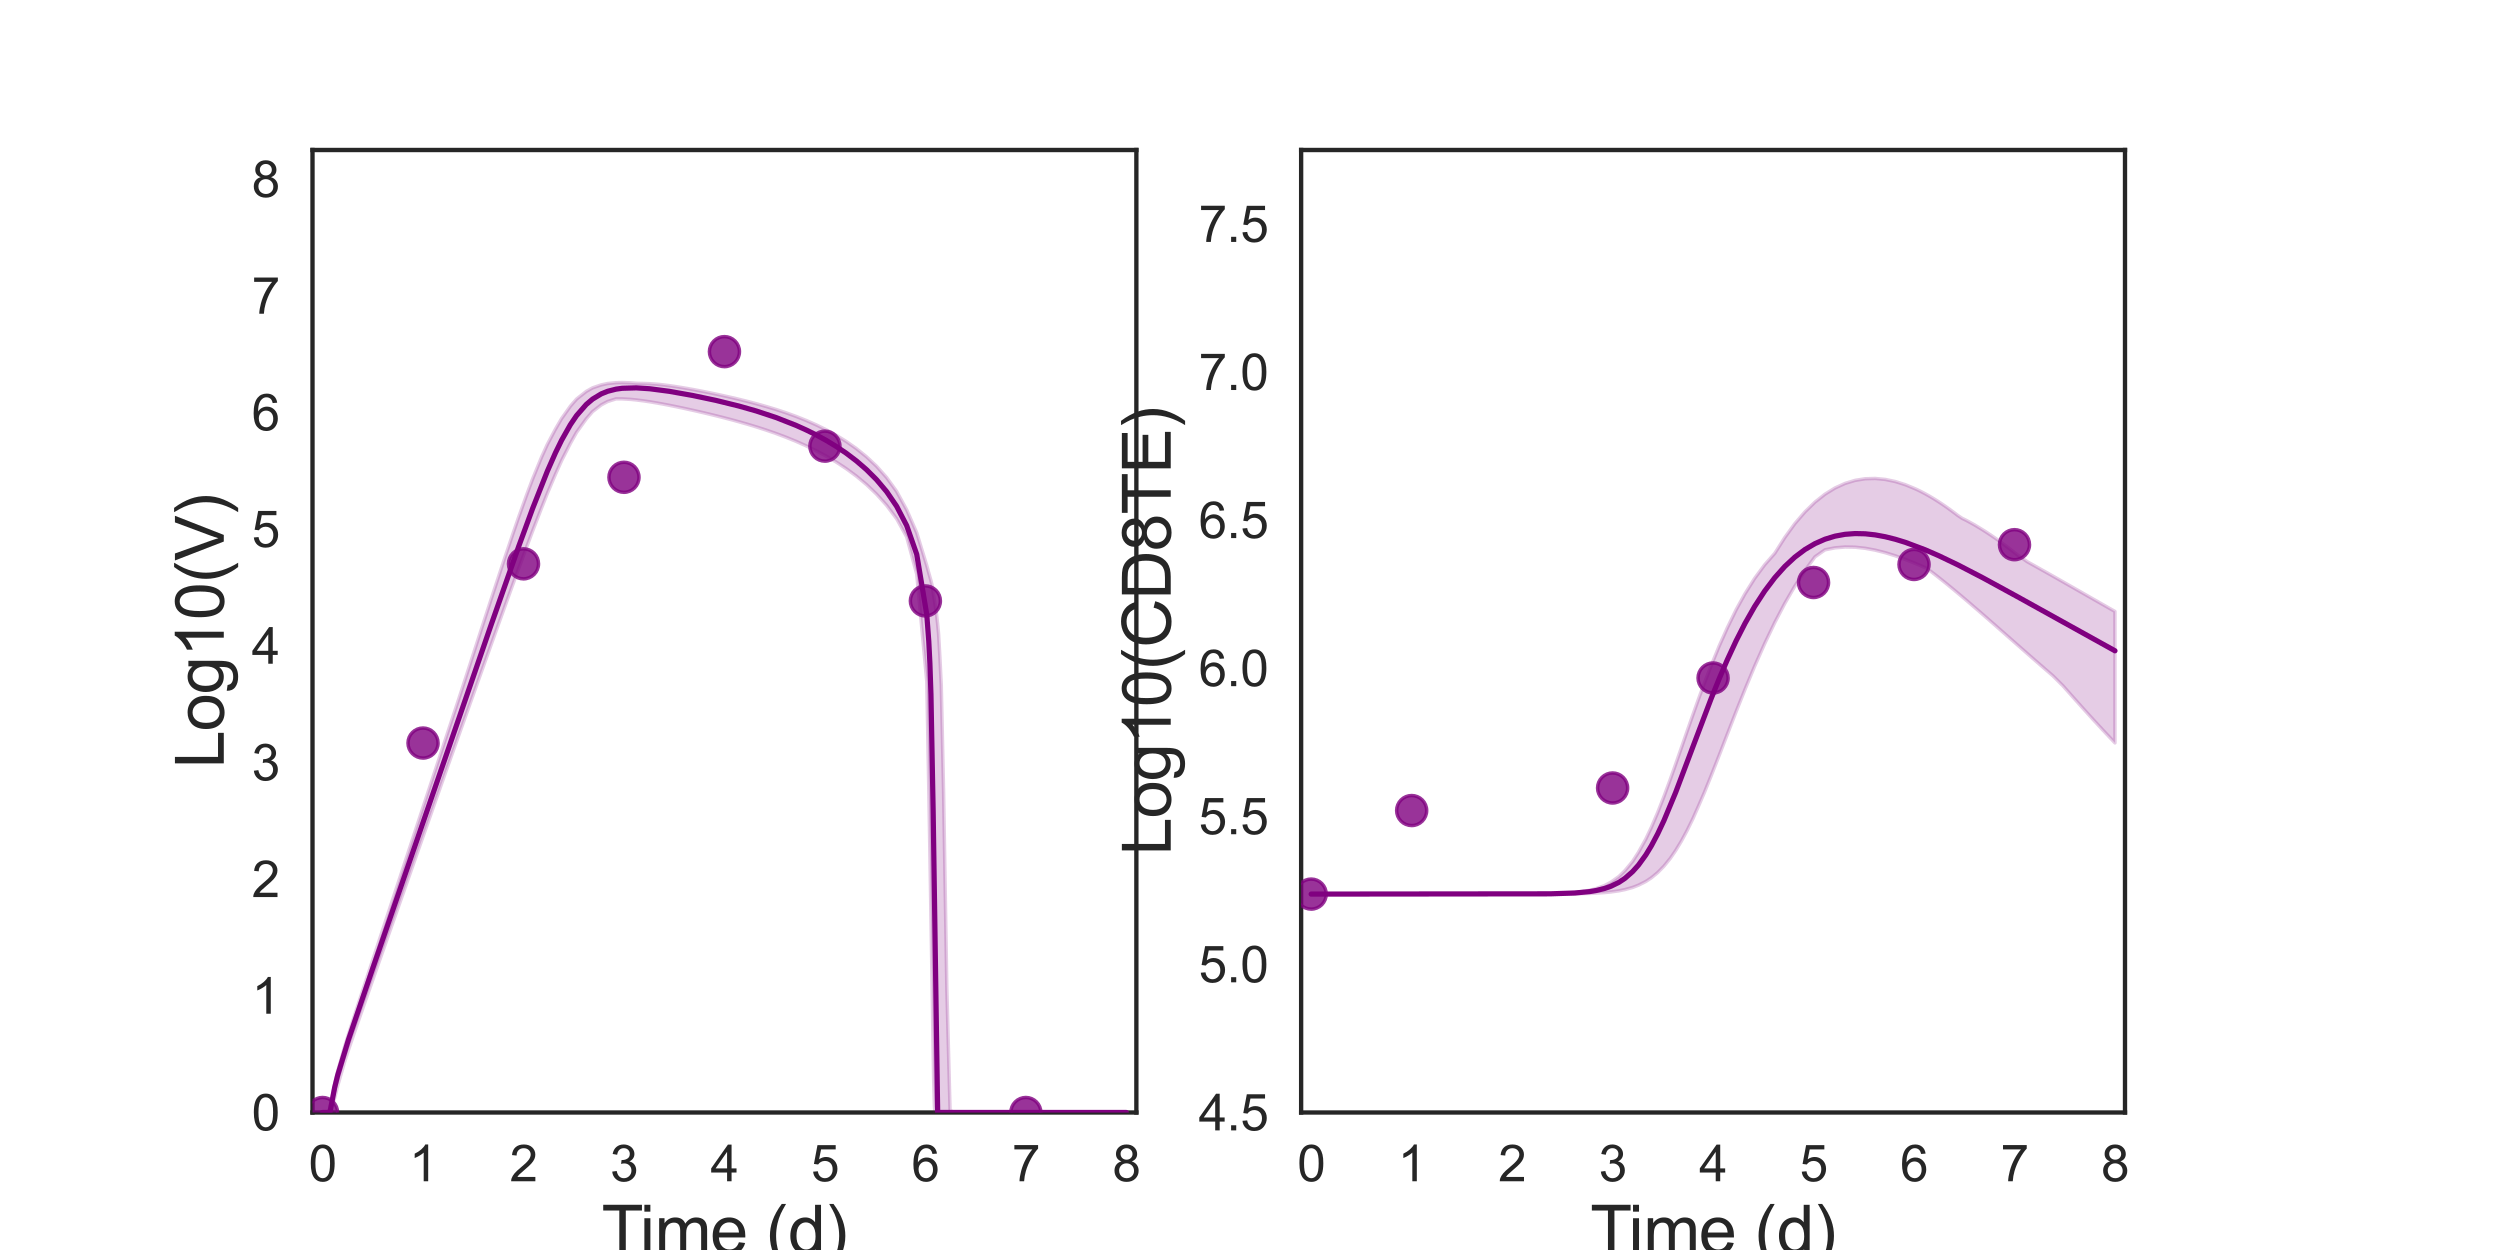 <?xml version="1.0" encoding="utf-8" standalone="no"?>
<!DOCTYPE svg PUBLIC "-//W3C//DTD SVG 1.1//EN"
  "http://www.w3.org/Graphics/SVG/1.1/DTD/svg11.dtd">
<svg xmlns:xlink="http://www.w3.org/1999/xlink" width="720pt" height="360pt" viewBox="0 0 720 360" xmlns="http://www.w3.org/2000/svg" version="1.1">
 <defs>
  <style type="text/css">*{stroke-linejoin: round; stroke-linecap: butt}</style>
 </defs>
 <g id="figure_1">
  <g id="patch_1">
   <path d="M 0 360 
L 720 360 
L 720 0 
L 0 0 
z
" style="fill: #ffffff"/>
  </g>
  <g id="axes_1">
   <g id="patch_2">
    <path d="M 90 320.4 
L 327.273 320.4 
L 327.273 43.2 
L 90 43.2 
z
" style="fill: #ffffff"/>
   </g>
   <g id="matplotlib.axis_1">
    <g id="xtick_1">
     <g id="text_1">
      <!-- 0 -->
      <g style="fill: #262626" transform="translate(88.89 340.207) scale(0.144 -0.144)">
       <defs>
        <path id="ArialMT-30" d="M 266 2259 
Q 266 3072 433 3567 
Q 600 4063 929 4331 
Q 1259 4600 1759 4600 
Q 2128 4600 2406 4451 
Q 2684 4303 2865 4023 
Q 3047 3744 3150 3342 
Q 3253 2941 3253 2259 
Q 3253 1453 3087 958 
Q 2922 463 2592 192 
Q 2263 -78 1759 -78 
Q 1097 -78 719 397 
Q 266 969 266 2259 
z
M 844 2259 
Q 844 1131 1108 757 
Q 1372 384 1759 384 
Q 2147 384 2411 759 
Q 2675 1134 2675 2259 
Q 2675 3391 2411 3762 
Q 2147 4134 1753 4134 
Q 1366 4134 1134 3806 
Q 844 3388 844 2259 
z
" transform="scale(0.016)"/>
       </defs>
       <use xlink:href="#ArialMT-30"/>
      </g>
     </g>
    </g>
    <g id="xtick_2">
     <g id="text_2">
      <!-- 1 -->
      <g style="fill: #262626" transform="translate(117.825 340.207) scale(0.144 -0.144)">
       <defs>
        <path id="ArialMT-31" d="M 2384 0 
L 1822 0 
L 1822 3584 
Q 1619 3391 1289 3197 
Q 959 3003 697 2906 
L 697 3450 
Q 1169 3672 1522 3987 
Q 1875 4303 2022 4600 
L 2384 4600 
L 2384 0 
z
" transform="scale(0.016)"/>
       </defs>
       <use xlink:href="#ArialMT-31"/>
      </g>
     </g>
    </g>
    <g id="xtick_3">
     <g id="text_3">
      <!-- 2 -->
      <g style="fill: #262626" transform="translate(146.761 340.207) scale(0.144 -0.144)">
       <defs>
        <path id="ArialMT-32" d="M 3222 541 
L 3222 0 
L 194 0 
Q 188 203 259 391 
Q 375 700 629 1000 
Q 884 1300 1366 1694 
Q 2113 2306 2375 2664 
Q 2638 3022 2638 3341 
Q 2638 3675 2398 3904 
Q 2159 4134 1775 4134 
Q 1369 4134 1125 3890 
Q 881 3647 878 3216 
L 300 3275 
Q 359 3922 746 4261 
Q 1134 4600 1788 4600 
Q 2447 4600 2831 4234 
Q 3216 3869 3216 3328 
Q 3216 3053 3103 2787 
Q 2991 2522 2730 2228 
Q 2469 1934 1863 1422 
Q 1356 997 1212 845 
Q 1069 694 975 541 
L 3222 541 
z
" transform="scale(0.016)"/>
       </defs>
       <use xlink:href="#ArialMT-32"/>
      </g>
     </g>
    </g>
    <g id="xtick_4">
     <g id="text_4">
      <!-- 3 -->
      <g style="fill: #262626" transform="translate(175.697 340.207) scale(0.144 -0.144)">
       <defs>
        <path id="ArialMT-33" d="M 269 1209 
L 831 1284 
Q 928 806 1161 595 
Q 1394 384 1728 384 
Q 2125 384 2398 659 
Q 2672 934 2672 1341 
Q 2672 1728 2419 1979 
Q 2166 2231 1775 2231 
Q 1616 2231 1378 2169 
L 1441 2663 
Q 1497 2656 1531 2656 
Q 1891 2656 2178 2843 
Q 2466 3031 2466 3422 
Q 2466 3731 2256 3934 
Q 2047 4138 1716 4138 
Q 1388 4138 1169 3931 
Q 950 3725 888 3313 
L 325 3413 
Q 428 3978 793 4289 
Q 1159 4600 1703 4600 
Q 2078 4600 2393 4439 
Q 2709 4278 2876 4000 
Q 3044 3722 3044 3409 
Q 3044 3113 2884 2869 
Q 2725 2625 2413 2481 
Q 2819 2388 3044 2092 
Q 3269 1797 3269 1353 
Q 3269 753 2831 336 
Q 2394 -81 1725 -81 
Q 1122 -81 723 278 
Q 325 638 269 1209 
z
" transform="scale(0.016)"/>
       </defs>
       <use xlink:href="#ArialMT-33"/>
      </g>
     </g>
    </g>
    <g id="xtick_5">
     <g id="text_5">
      <!-- 4 -->
      <g style="fill: #262626" transform="translate(204.632 340.207) scale(0.144 -0.144)">
       <defs>
        <path id="ArialMT-34" d="M 2069 0 
L 2069 1097 
L 81 1097 
L 81 1613 
L 2172 4581 
L 2631 4581 
L 2631 1613 
L 3250 1613 
L 3250 1097 
L 2631 1097 
L 2631 0 
L 2069 0 
z
M 2069 1613 
L 2069 3678 
L 634 1613 
L 2069 1613 
z
" transform="scale(0.016)"/>
       </defs>
       <use xlink:href="#ArialMT-34"/>
      </g>
     </g>
    </g>
    <g id="xtick_6">
     <g id="text_6">
      <!-- 5 -->
      <g style="fill: #262626" transform="translate(233.568 340.207) scale(0.144 -0.144)">
       <defs>
        <path id="ArialMT-35" d="M 266 1200 
L 856 1250 
Q 922 819 1161 601 
Q 1400 384 1738 384 
Q 2144 384 2425 690 
Q 2706 997 2706 1503 
Q 2706 1984 2436 2262 
Q 2166 2541 1728 2541 
Q 1456 2541 1237 2417 
Q 1019 2294 894 2097 
L 366 2166 
L 809 4519 
L 3088 4519 
L 3088 3981 
L 1259 3981 
L 1013 2750 
Q 1425 3038 1878 3038 
Q 2478 3038 2890 2622 
Q 3303 2206 3303 1553 
Q 3303 931 2941 478 
Q 2500 -78 1738 -78 
Q 1113 -78 717 272 
Q 322 622 266 1200 
z
" transform="scale(0.016)"/>
       </defs>
       <use xlink:href="#ArialMT-35"/>
      </g>
     </g>
    </g>
    <g id="xtick_7">
     <g id="text_7">
      <!-- 6 -->
      <g style="fill: #262626" transform="translate(262.504 340.207) scale(0.144 -0.144)">
       <defs>
        <path id="ArialMT-36" d="M 3184 3459 
L 2625 3416 
Q 2550 3747 2413 3897 
Q 2184 4138 1850 4138 
Q 1581 4138 1378 3988 
Q 1113 3794 959 3422 
Q 806 3050 800 2363 
Q 1003 2672 1297 2822 
Q 1591 2972 1913 2972 
Q 2475 2972 2870 2558 
Q 3266 2144 3266 1488 
Q 3266 1056 3080 686 
Q 2894 316 2569 119 
Q 2244 -78 1831 -78 
Q 1128 -78 684 439 
Q 241 956 241 2144 
Q 241 3472 731 4075 
Q 1159 4600 1884 4600 
Q 2425 4600 2770 4297 
Q 3116 3994 3184 3459 
z
M 888 1484 
Q 888 1194 1011 928 
Q 1134 663 1356 523 
Q 1578 384 1822 384 
Q 2178 384 2434 671 
Q 2691 959 2691 1453 
Q 2691 1928 2437 2201 
Q 2184 2475 1800 2475 
Q 1419 2475 1153 2201 
Q 888 1928 888 1484 
z
" transform="scale(0.016)"/>
       </defs>
       <use xlink:href="#ArialMT-36"/>
      </g>
     </g>
    </g>
    <g id="xtick_8">
     <g id="text_8">
      <!-- 7 -->
      <g style="fill: #262626" transform="translate(291.44 340.207) scale(0.144 -0.144)">
       <defs>
        <path id="ArialMT-37" d="M 303 3981 
L 303 4522 
L 3269 4522 
L 3269 4084 
Q 2831 3619 2401 2847 
Q 1972 2075 1738 1259 
Q 1569 684 1522 0 
L 944 0 
Q 953 541 1156 1306 
Q 1359 2072 1739 2783 
Q 2119 3494 2547 3981 
L 303 3981 
z
" transform="scale(0.016)"/>
       </defs>
       <use xlink:href="#ArialMT-37"/>
      </g>
     </g>
    </g>
    <g id="xtick_9">
     <g id="text_9">
      <!-- 8 -->
      <g style="fill: #262626" transform="translate(320.375 340.207) scale(0.144 -0.144)">
       <defs>
        <path id="ArialMT-38" d="M 1131 2484 
Q 781 2613 612 2850 
Q 444 3088 444 3419 
Q 444 3919 803 4259 
Q 1163 4600 1759 4600 
Q 2359 4600 2725 4251 
Q 3091 3903 3091 3403 
Q 3091 3084 2923 2848 
Q 2756 2613 2416 2484 
Q 2838 2347 3058 2040 
Q 3278 1734 3278 1309 
Q 3278 722 2862 322 
Q 2447 -78 1769 -78 
Q 1091 -78 675 323 
Q 259 725 259 1325 
Q 259 1772 486 2073 
Q 713 2375 1131 2484 
z
M 1019 3438 
Q 1019 3113 1228 2906 
Q 1438 2700 1772 2700 
Q 2097 2700 2305 2904 
Q 2513 3109 2513 3406 
Q 2513 3716 2298 3927 
Q 2084 4138 1766 4138 
Q 1444 4138 1231 3931 
Q 1019 3725 1019 3438 
z
M 838 1322 
Q 838 1081 952 856 
Q 1066 631 1291 507 
Q 1516 384 1775 384 
Q 2178 384 2440 643 
Q 2703 903 2703 1303 
Q 2703 1709 2433 1975 
Q 2163 2241 1756 2241 
Q 1359 2241 1098 1978 
Q 838 1716 838 1322 
z
" transform="scale(0.016)"/>
       </defs>
       <use xlink:href="#ArialMT-38"/>
      </g>
     </g>
    </g>
    <g id="text_10">
     <!-- Time (d) -->
     <g style="fill: #262626" transform="translate(173.266 361.046) scale(0.192 -0.192)">
      <defs>
       <path id="ArialMT-54" d="M 1659 0 
L 1659 4041 
L 150 4041 
L 150 4581 
L 3781 4581 
L 3781 4041 
L 2266 4041 
L 2266 0 
L 1659 0 
z
" transform="scale(0.016)"/>
       <path id="ArialMT-69" d="M 425 3934 
L 425 4581 
L 988 4581 
L 988 3934 
L 425 3934 
z
M 425 0 
L 425 3319 
L 988 3319 
L 988 0 
L 425 0 
z
" transform="scale(0.016)"/>
       <path id="ArialMT-6d" d="M 422 0 
L 422 3319 
L 925 3319 
L 925 2853 
Q 1081 3097 1340 3245 
Q 1600 3394 1931 3394 
Q 2300 3394 2536 3241 
Q 2772 3088 2869 2813 
Q 3263 3394 3894 3394 
Q 4388 3394 4653 3120 
Q 4919 2847 4919 2278 
L 4919 0 
L 4359 0 
L 4359 2091 
Q 4359 2428 4304 2576 
Q 4250 2725 4106 2815 
Q 3963 2906 3769 2906 
Q 3419 2906 3187 2673 
Q 2956 2441 2956 1928 
L 2956 0 
L 2394 0 
L 2394 2156 
Q 2394 2531 2256 2718 
Q 2119 2906 1806 2906 
Q 1569 2906 1367 2781 
Q 1166 2656 1075 2415 
Q 984 2175 984 1722 
L 984 0 
L 422 0 
z
" transform="scale(0.016)"/>
       <path id="ArialMT-65" d="M 2694 1069 
L 3275 997 
Q 3138 488 2766 206 
Q 2394 -75 1816 -75 
Q 1088 -75 661 373 
Q 234 822 234 1631 
Q 234 2469 665 2931 
Q 1097 3394 1784 3394 
Q 2450 3394 2872 2941 
Q 3294 2488 3294 1666 
Q 3294 1616 3291 1516 
L 816 1516 
Q 847 969 1125 678 
Q 1403 388 1819 388 
Q 2128 388 2347 550 
Q 2566 713 2694 1069 
z
M 847 1978 
L 2700 1978 
Q 2663 2397 2488 2606 
Q 2219 2931 1791 2931 
Q 1403 2931 1139 2672 
Q 875 2413 847 1978 
z
" transform="scale(0.016)"/>
       <path id="ArialMT-20" transform="scale(0.016)"/>
       <path id="ArialMT-28" d="M 1497 -1347 
Q 1031 -759 709 28 
Q 388 816 388 1659 
Q 388 2403 628 3084 
Q 909 3875 1497 4659 
L 1900 4659 
Q 1522 4009 1400 3731 
Q 1209 3300 1100 2831 
Q 966 2247 966 1656 
Q 966 153 1900 -1347 
L 1497 -1347 
z
" transform="scale(0.016)"/>
       <path id="ArialMT-64" d="M 2575 0 
L 2575 419 
Q 2259 -75 1647 -75 
Q 1250 -75 917 144 
Q 584 363 401 755 
Q 219 1147 219 1656 
Q 219 2153 384 2558 
Q 550 2963 881 3178 
Q 1213 3394 1622 3394 
Q 1922 3394 2156 3267 
Q 2391 3141 2538 2938 
L 2538 4581 
L 3097 4581 
L 3097 0 
L 2575 0 
z
M 797 1656 
Q 797 1019 1065 703 
Q 1334 388 1700 388 
Q 2069 388 2326 689 
Q 2584 991 2584 1609 
Q 2584 2291 2321 2609 
Q 2059 2928 1675 2928 
Q 1300 2928 1048 2622 
Q 797 2316 797 1656 
z
" transform="scale(0.016)"/>
       <path id="ArialMT-29" d="M 791 -1347 
L 388 -1347 
Q 1322 153 1322 1656 
Q 1322 2244 1188 2822 
Q 1081 3291 891 3722 
Q 769 4003 388 4659 
L 791 4659 
Q 1378 3875 1659 3084 
Q 1900 2403 1900 1659 
Q 1900 816 1576 28 
Q 1253 -759 791 -1347 
z
" transform="scale(0.016)"/>
      </defs>
      <use xlink:href="#ArialMT-54"/>
      <use xlink:href="#ArialMT-69" x="57.334"/>
      <use xlink:href="#ArialMT-6d" x="79.551"/>
      <use xlink:href="#ArialMT-65" x="162.852"/>
      <use xlink:href="#ArialMT-20" x="218.467"/>
      <use xlink:href="#ArialMT-28" x="246.25"/>
      <use xlink:href="#ArialMT-64" x="279.551"/>
      <use xlink:href="#ArialMT-29" x="335.166"/>
     </g>
    </g>
   </g>
   <g id="matplotlib.axis_2">
    <g id="ytick_1">
     <g id="text_11">
      <!-- 0 -->
      <g style="fill: #262626" transform="translate(72.492 325.554) scale(0.144 -0.144)">
       <use xlink:href="#ArialMT-30"/>
      </g>
     </g>
    </g>
    <g id="ytick_2">
     <g id="text_12">
      <!-- 1 -->
      <g style="fill: #262626" transform="translate(72.492 291.954) scale(0.144 -0.144)">
       <use xlink:href="#ArialMT-31"/>
      </g>
     </g>
    </g>
    <g id="ytick_3">
     <g id="text_13">
      <!-- 2 -->
      <g style="fill: #262626" transform="translate(72.492 258.354) scale(0.144 -0.144)">
       <use xlink:href="#ArialMT-32"/>
      </g>
     </g>
    </g>
    <g id="ytick_4">
     <g id="text_14">
      <!-- 3 -->
      <g style="fill: #262626" transform="translate(72.492 224.754) scale(0.144 -0.144)">
       <use xlink:href="#ArialMT-33"/>
      </g>
     </g>
    </g>
    <g id="ytick_5">
     <g id="text_15">
      <!-- 4 -->
      <g style="fill: #262626" transform="translate(72.492 191.154) scale(0.144 -0.144)">
       <use xlink:href="#ArialMT-34"/>
      </g>
     </g>
    </g>
    <g id="ytick_6">
     <g id="text_16">
      <!-- 5 -->
      <g style="fill: #262626" transform="translate(72.492 157.554) scale(0.144 -0.144)">
       <use xlink:href="#ArialMT-35"/>
      </g>
     </g>
    </g>
    <g id="ytick_7">
     <g id="text_17">
      <!-- 6 -->
      <g style="fill: #262626" transform="translate(72.492 123.954) scale(0.144 -0.144)">
       <use xlink:href="#ArialMT-36"/>
      </g>
     </g>
    </g>
    <g id="ytick_8">
     <g id="text_18">
      <!-- 7 -->
      <g style="fill: #262626" transform="translate(72.492 90.354) scale(0.144 -0.144)">
       <use xlink:href="#ArialMT-37"/>
      </g>
     </g>
    </g>
    <g id="ytick_9">
     <g id="text_19">
      <!-- 8 -->
      <g style="fill: #262626" transform="translate(72.492 56.754) scale(0.144 -0.144)">
       <use xlink:href="#ArialMT-38"/>
      </g>
     </g>
    </g>
    <g id="text_20">
     <!-- Log10(V) -->
     <g style="fill: #262626" transform="translate(64.451 221.289) rotate(-90) scale(0.192 -0.192)">
      <defs>
       <path id="ArialMT-4c" d="M 469 0 
L 469 4581 
L 1075 4581 
L 1075 541 
L 3331 541 
L 3331 0 
L 469 0 
z
" transform="scale(0.016)"/>
       <path id="ArialMT-6f" d="M 213 1659 
Q 213 2581 725 3025 
Q 1153 3394 1769 3394 
Q 2453 3394 2887 2945 
Q 3322 2497 3322 1706 
Q 3322 1066 3130 698 
Q 2938 331 2570 128 
Q 2203 -75 1769 -75 
Q 1072 -75 642 372 
Q 213 819 213 1659 
z
M 791 1659 
Q 791 1022 1069 705 
Q 1347 388 1769 388 
Q 2188 388 2466 706 
Q 2744 1025 2744 1678 
Q 2744 2294 2464 2611 
Q 2184 2928 1769 2928 
Q 1347 2928 1069 2612 
Q 791 2297 791 1659 
z
" transform="scale(0.016)"/>
       <path id="ArialMT-67" d="M 319 -275 
L 866 -356 
Q 900 -609 1056 -725 
Q 1266 -881 1628 -881 
Q 2019 -881 2231 -725 
Q 2444 -569 2519 -288 
Q 2563 -116 2559 434 
Q 2191 0 1641 0 
Q 956 0 581 494 
Q 206 988 206 1678 
Q 206 2153 378 2554 
Q 550 2956 876 3175 
Q 1203 3394 1644 3394 
Q 2231 3394 2613 2919 
L 2613 3319 
L 3131 3319 
L 3131 450 
Q 3131 -325 2973 -648 
Q 2816 -972 2473 -1159 
Q 2131 -1347 1631 -1347 
Q 1038 -1347 672 -1080 
Q 306 -813 319 -275 
z
M 784 1719 
Q 784 1066 1043 766 
Q 1303 466 1694 466 
Q 2081 466 2343 764 
Q 2606 1063 2606 1700 
Q 2606 2309 2336 2618 
Q 2066 2928 1684 2928 
Q 1309 2928 1046 2623 
Q 784 2319 784 1719 
z
" transform="scale(0.016)"/>
       <path id="ArialMT-56" d="M 1803 0 
L 28 4581 
L 684 4581 
L 1875 1253 
Q 2019 853 2116 503 
Q 2222 878 2363 1253 
L 3600 4581 
L 4219 4581 
L 2425 0 
L 1803 0 
z
" transform="scale(0.016)"/>
      </defs>
      <use xlink:href="#ArialMT-4c"/>
      <use xlink:href="#ArialMT-6f" x="55.615"/>
      <use xlink:href="#ArialMT-67" x="111.23"/>
      <use xlink:href="#ArialMT-31" x="166.846"/>
      <use xlink:href="#ArialMT-30" x="222.461"/>
      <use xlink:href="#ArialMT-28" x="278.076"/>
      <use xlink:href="#ArialMT-56" x="311.377"/>
      <use xlink:href="#ArialMT-29" x="378.076"/>
     </g>
    </g>
   </g>
   <g id="patch_3">
    <path d="M 90 320.4 
L 90 43.2 
" style="fill: none; stroke: #262626; stroke-width: 1.25; stroke-linejoin: miter; stroke-linecap: square"/>
   </g>
   <g id="patch_4">
    <path d="M 327.273 320.4 
L 327.273 43.2 
" style="fill: none; stroke: #262626; stroke-width: 1.25; stroke-linejoin: miter; stroke-linecap: square"/>
   </g>
   <g id="patch_5">
    <path d="M 90 320.4 
L 327.273 320.4 
" style="fill: none; stroke: #262626; stroke-width: 1.25; stroke-linejoin: miter; stroke-linecap: square"/>
   </g>
   <g id="patch_6">
    <path d="M 90 43.2 
L 327.273 43.2 
" style="fill: none; stroke: #262626; stroke-width: 1.25; stroke-linejoin: miter; stroke-linecap: square"/>
   </g>
   <g id="PolyCollection_1">
    <defs>
     <path id="m96ccd9baa9" d="M 92.894 -39.6 
L 92.894 -39.6 
L 92.894 -39.6 
L 92.898 -39.6 
L 92.935 -39.6 
L 93.042 -39.6 
L 93.149 -39.6 
L 93.413 -39.6 
L 93.687 -39.6 
L 94.445 -39.6 
L 95.011 -39.6 
L 96.382 -43.78 
L 97.261 -47.314 
L 99.291 -54.326 
L 100.379 -57.66 
L 102.524 -63.949 
L 103.763 -67.506 
L 105.943 -73.751 
L 107.299 -77.615 
L 109.502 -83.9 
L 110.948 -88.017 
L 113.157 -94.317 
L 114.67 -98.628 
L 116.878 -104.924 
L 118.44 -109.378 
L 120.859 -116.284 
L 122.395 -120.658 
L 124.507 -126.68 
L 126.102 -131.224 
L 128.402 -137.766 
L 129.992 -142.236 
L 132.144 -148.288 
L 133.772 -152.858 
L 136.088 -159.351 
L 137.7 -163.869 
L 139.856 -169.894 
L 141.505 -174.498 
L 143.819 -180.941 
L 145.457 -185.492 
L 147.658 -191.558 
L 149.336 -196.157 
L 151.712 -202.574 
L 153.398 -207.075 
L 155.965 -213.695 
L 157.645 -217.923 
L 159.974 -223.401 
L 161.729 -227.316 
L 164.269 -232.303 
L 166.05 -235.476 
L 168.842 -239.356 
L 170.666 -241.459 
L 173.158 -243.387 
L 175.003 -244.361 
L 177.427 -245.128 
L 179.208 -245.121 
L 181.508 -244.987 
L 183.244 -244.815 
L 185.452 -244.533 
L 187.144 -244.281 
L 189.272 -243.923 
L 190.884 -243.631 
L 192.692 -243.283 
L 194.5 -242.918 
L 196.308 -242.54 
L 197.854 -242.206 
L 199.51 -241.839 
L 201.165 -241.464 
L 202.821 -241.078 
L 204.476 -240.682 
L 206.132 -240.278 
L 208.054 -239.795 
L 210.402 -239.184 
L 212.75 -238.541 
L 215.29 -237.817 
L 217.829 -237.047 
L 220.614 -236.148 
L 223.508 -235.145 
L 226.401 -234.059 
L 229.295 -232.877 
L 232.188 -231.587 
L 235.082 -230.173 
L 237.975 -228.617 
L 240.869 -226.898 
L 243.763 -224.988 
L 246.656 -222.852 
L 249.55 -220.441 
L 252.443 -217.681 
L 255.337 -214.463 
L 258.23 -210.598 
L 261.124 -205.368 
L 264.018 -194.644 
L 266.911 -163.768 
L 267.49 -132.632 
L 267.808 -114.058 
L 268.112 -95.881 
L 268.446 -75.769 
L 268.541 -69.975 
L 268.752 -56.909 
L 268.876 -49.56 
L 269.104 -41.423 
L 269.26 -39.6 
L 269.503 -39.6 
L 269.696 -39.6 
L 270.048 -39.6 
L 270.307 -39.6 
L 270.696 -39.6 
L 271.086 -39.6 
L 271.758 -39.6 
L 272.688 -39.6 
L 273.618 -39.6 
L 274.673 -39.6 
L 275.727 -39.6 
L 276.86 -39.6 
L 277.993 -39.6 
L 279.178 -39.6 
L 280.363 -39.6 
L 281.549 -39.6 
L 282.734 -39.6 
L 283.928 -39.6 
L 285.136 -39.6 
L 286.364 -39.6 
L 287.617 -39.6 
L 288.905 -39.6 
L 290.233 -39.6 
L 291.611 -39.6 
L 294.504 -39.6 
L 296.244 -39.6 
L 299.137 -39.6 
L 301.225 -39.6 
L 304.118 -39.6 
L 306.53 -39.6 
L 309.423 -39.6 
L 312.317 -39.6 
L 315.21 -39.6 
L 318.104 -39.6 
L 320.997 -39.6 
L 323.891 -39.6 
L 324.379 -39.6 
L 324.379 -39.6 
L 324.379 -39.6 
L 323.891 -39.6 
L 320.997 -39.6 
L 318.104 -39.6 
L 315.21 -39.6 
L 312.317 -39.6 
L 309.423 -39.6 
L 306.53 -39.6 
L 304.118 -39.6 
L 301.225 -39.6 
L 299.137 -39.6 
L 296.244 -39.6 
L 294.504 -39.6 
L 291.611 -39.6 
L 290.233 -39.6 
L 288.905 -39.6 
L 287.617 -39.6 
L 286.364 -39.6 
L 285.136 -39.6 
L 283.928 -39.6 
L 282.734 -39.6 
L 281.549 -39.6 
L 280.363 -39.6 
L 279.178 -39.6 
L 277.993 -39.6 
L 276.86 -39.6 
L 275.727 -39.6 
L 274.673 -39.6 
L 273.618 -40.26 
L 272.688 -75.522 
L 271.758 -131.695 
L 271.086 -162.735 
L 270.696 -170.587 
L 270.307 -177.474 
L 270.048 -180.207 
L 269.696 -183.379 
L 269.503 -184.62 
L 269.26 -186.183 
L 269.104 -187.19 
L 268.876 -188.661 
L 268.752 -189.46 
L 268.541 -190.816 
L 268.446 -191.431 
L 268.112 -192.792 
L 267.808 -193.866 
L 267.49 -194.987 
L 266.911 -197.113 
L 264.018 -206.553 
L 261.124 -213.182 
L 258.23 -218.472 
L 255.337 -222.492 
L 252.443 -225.74 
L 249.55 -228.462 
L 246.656 -230.796 
L 243.763 -232.83 
L 240.869 -234.622 
L 237.975 -236.213 
L 235.082 -237.635 
L 232.188 -238.913 
L 229.295 -240.067 
L 226.401 -241.114 
L 223.508 -242.072 
L 220.614 -242.945 
L 217.829 -243.73 
L 215.29 -244.395 
L 212.75 -245.027 
L 210.402 -245.578 
L 208.054 -246.109 
L 206.132 -246.522 
L 204.476 -246.871 
L 202.821 -247.205 
L 201.165 -247.525 
L 199.51 -247.838 
L 197.854 -248.133 
L 196.308 -248.397 
L 194.5 -248.687 
L 192.692 -248.944 
L 190.884 -249.176 
L 189.272 -249.346 
L 187.144 -249.501 
L 185.452 -249.564 
L 183.244 -249.618 
L 181.508 -249.754 
L 179.208 -249.831 
L 177.427 -249.787 
L 175.003 -249.55 
L 173.158 -249.154 
L 170.666 -248.301 
L 168.842 -247.275 
L 166.05 -245.075 
L 164.269 -243.022 
L 161.729 -239.446 
L 159.974 -236.426 
L 157.645 -232.04 
L 155.965 -228.345 
L 153.398 -222.075 
L 151.712 -217.576 
L 149.336 -210.964 
L 147.658 -206.091 
L 145.457 -199.575 
L 143.819 -194.636 
L 141.505 -187.599 
L 139.856 -182.534 
L 137.7 -175.898 
L 136.088 -170.912 
L 133.772 -163.75 
L 132.144 -158.75 
L 129.992 -152.235 
L 128.402 -147.415 
L 126.102 -140.443 
L 124.507 -135.601 
L 122.395 -129.197 
L 120.859 -124.538 
L 118.44 -117.196 
L 116.878 -112.45 
L 114.67 -105.753 
L 113.157 -101.163 
L 110.948 -94.46 
L 109.502 -90.077 
L 107.299 -83.39 
L 105.943 -79.278 
L 103.763 -72.641 
L 102.524 -68.863 
L 100.379 -62.203 
L 99.291 -58.729 
L 97.261 -51.581 
L 96.382 -47.843 
L 95.011 -40.808 
L 94.445 -39.6 
L 93.687 -39.6 
L 93.413 -39.6 
L 93.149 -39.6 
L 93.042 -39.6 
L 92.935 -39.6 
L 92.898 -39.6 
L 92.894 -39.6 
L 92.894 -39.6 
z
" style="stroke: #800080; stroke-opacity: 0.2"/>
    </defs>
    <g clip-path="url(#pb84bdbc70a)">
     <use xlink:href="#m96ccd9baa9" x="0" y="360" style="fill: #800080; fill-opacity: 0.2; stroke: #800080; stroke-opacity: 0.2"/>
    </g>
   </g>
   <g id="PathCollection_1">
    <defs>
     <path id="m47cf0b2d05" d="M 0 4.33 
C 1.148 4.33 2.25 3.874 3.062 3.062 
C 3.874 2.25 4.33 1.148 4.33 0 
C 4.33 -1.148 3.874 -2.25 3.062 -3.062 
C 2.25 -3.874 1.148 -4.33 0 -4.33 
C -1.148 -4.33 -2.25 -3.874 -3.062 -3.062 
C -3.874 -2.25 -4.33 -1.148 -4.33 0 
C -4.33 1.148 -3.874 2.25 -3.062 3.062 
C -2.25 3.874 -1.148 4.33 0 4.33 
z
" style="stroke: #800080; stroke-opacity: 0.8"/>
    </defs>
    <g clip-path="url(#pb84bdbc70a)">
     <use xlink:href="#m47cf0b2d05" x="92.894" y="320.4" style="fill: #800080; fill-opacity: 0.8; stroke: #800080; stroke-opacity: 0.8"/>
     <use xlink:href="#m47cf0b2d05" x="121.829" y="213.998" style="fill: #800080; fill-opacity: 0.8; stroke: #800080; stroke-opacity: 0.8"/>
     <use xlink:href="#m47cf0b2d05" x="150.765" y="162.384" style="fill: #800080; fill-opacity: 0.8; stroke: #800080; stroke-opacity: 0.8"/>
     <use xlink:href="#m47cf0b2d05" x="179.701" y="137.461" style="fill: #800080; fill-opacity: 0.8; stroke: #800080; stroke-opacity: 0.8"/>
     <use xlink:href="#m47cf0b2d05" x="208.636" y="101.271" style="fill: #800080; fill-opacity: 0.8; stroke: #800080; stroke-opacity: 0.8"/>
     <use xlink:href="#m47cf0b2d05" x="237.572" y="128.486" style="fill: #800080; fill-opacity: 0.8; stroke: #800080; stroke-opacity: 0.8"/>
     <use xlink:href="#m47cf0b2d05" x="266.508" y="173.068" style="fill: #800080; fill-opacity: 0.8; stroke: #800080; stroke-opacity: 0.8"/>
     <use xlink:href="#m47cf0b2d05" x="295.443" y="320.4" style="fill: #800080; fill-opacity: 0.8; stroke: #800080; stroke-opacity: 0.8"/>
    </g>
   </g>
   <g id="line2d_1">
    <path d="M 92.894 320.4 
L 95.011 320.4 
L 96.382 313.206 
L 97.261 309.635 
L 100.379 299.359 
L 107.299 279.036 
L 141.505 179.781 
L 149.336 157.506 
L 153.398 146.426 
L 157.645 135.683 
L 159.974 130.402 
L 161.729 126.807 
L 164.269 122.31 
L 166.05 119.687 
L 168.842 116.487 
L 170.666 114.942 
L 173.158 113.436 
L 175.003 112.689 
L 177.427 112.072 
L 179.208 111.824 
L 183.244 111.703 
L 187.144 111.963 
L 192.692 112.691 
L 199.51 113.902 
L 206.132 115.302 
L 212.75 116.928 
L 217.829 118.372 
L 223.508 120.25 
L 229.295 122.525 
L 232.188 123.83 
L 235.082 125.265 
L 237.975 126.848 
L 240.869 128.602 
L 243.763 130.557 
L 246.656 132.755 
L 249.55 135.254 
L 252.443 138.146 
L 255.337 141.575 
L 258.23 145.804 
L 261.124 151.366 
L 264.018 159.659 
L 266.911 176.997 
L 267.49 184.71 
L 267.808 191.072 
L 268.112 199.99 
L 268.752 233.871 
L 270.048 320.4 
L 324.379 320.4 
L 324.379 320.4 
" clip-path="url(#pb84bdbc70a)" style="fill: none; stroke: #800080; stroke-width: 1.5; stroke-linecap: round"/>
   </g>
  </g>
  <g id="axes_2">
   <g id="patch_7">
    <path d="M 374.727 320.4 
L 612 320.4 
L 612 43.2 
L 374.727 43.2 
z
" style="fill: #ffffff"/>
   </g>
   <g id="matplotlib.axis_3">
    <g id="xtick_10">
     <g id="text_21">
      <!-- 0 -->
      <g style="fill: #262626" transform="translate(373.617 340.207) scale(0.144 -0.144)">
       <use xlink:href="#ArialMT-30"/>
      </g>
     </g>
    </g>
    <g id="xtick_11">
     <g id="text_22">
      <!-- 1 -->
      <g style="fill: #262626" transform="translate(402.553 340.207) scale(0.144 -0.144)">
       <use xlink:href="#ArialMT-31"/>
      </g>
     </g>
    </g>
    <g id="xtick_12">
     <g id="text_23">
      <!-- 2 -->
      <g style="fill: #262626" transform="translate(431.488 340.207) scale(0.144 -0.144)">
       <use xlink:href="#ArialMT-32"/>
      </g>
     </g>
    </g>
    <g id="xtick_13">
     <g id="text_24">
      <!-- 3 -->
      <g style="fill: #262626" transform="translate(460.424 340.207) scale(0.144 -0.144)">
       <use xlink:href="#ArialMT-33"/>
      </g>
     </g>
    </g>
    <g id="xtick_14">
     <g id="text_25">
      <!-- 4 -->
      <g style="fill: #262626" transform="translate(489.36 340.207) scale(0.144 -0.144)">
       <use xlink:href="#ArialMT-34"/>
      </g>
     </g>
    </g>
    <g id="xtick_15">
     <g id="text_26">
      <!-- 5 -->
      <g style="fill: #262626" transform="translate(518.295 340.207) scale(0.144 -0.144)">
       <use xlink:href="#ArialMT-35"/>
      </g>
     </g>
    </g>
    <g id="xtick_16">
     <g id="text_27">
      <!-- 6 -->
      <g style="fill: #262626" transform="translate(547.231 340.207) scale(0.144 -0.144)">
       <use xlink:href="#ArialMT-36"/>
      </g>
     </g>
    </g>
    <g id="xtick_17">
     <g id="text_28">
      <!-- 7 -->
      <g style="fill: #262626" transform="translate(576.167 340.207) scale(0.144 -0.144)">
       <use xlink:href="#ArialMT-37"/>
      </g>
     </g>
    </g>
    <g id="xtick_18">
     <g id="text_29">
      <!-- 8 -->
      <g style="fill: #262626" transform="translate(605.103 340.207) scale(0.144 -0.144)">
       <use xlink:href="#ArialMT-38"/>
      </g>
     </g>
    </g>
    <g id="text_30">
     <!-- Time (d) -->
     <g style="fill: #262626" transform="translate(457.994 361.046) scale(0.192 -0.192)">
      <use xlink:href="#ArialMT-54"/>
      <use xlink:href="#ArialMT-69" x="57.334"/>
      <use xlink:href="#ArialMT-6d" x="79.551"/>
      <use xlink:href="#ArialMT-65" x="162.852"/>
      <use xlink:href="#ArialMT-20" x="218.467"/>
      <use xlink:href="#ArialMT-28" x="246.25"/>
      <use xlink:href="#ArialMT-64" x="279.551"/>
      <use xlink:href="#ArialMT-29" x="335.166"/>
     </g>
    </g>
   </g>
   <g id="matplotlib.axis_4">
    <g id="ytick_10">
     <g id="text_31">
      <!-- 4.5 -->
      <g style="fill: #262626" transform="translate(345.211 325.554) scale(0.144 -0.144)">
       <defs>
        <path id="ArialMT-2e" d="M 581 0 
L 581 641 
L 1222 641 
L 1222 0 
L 581 0 
z
" transform="scale(0.016)"/>
       </defs>
       <use xlink:href="#ArialMT-34"/>
       <use xlink:href="#ArialMT-2e" x="55.615"/>
       <use xlink:href="#ArialMT-35" x="83.398"/>
      </g>
     </g>
    </g>
    <g id="ytick_11">
     <g id="text_32">
      <!-- 5.0 -->
      <g style="fill: #262626" transform="translate(345.211 282.907) scale(0.144 -0.144)">
       <use xlink:href="#ArialMT-35"/>
       <use xlink:href="#ArialMT-2e" x="55.615"/>
       <use xlink:href="#ArialMT-30" x="83.398"/>
      </g>
     </g>
    </g>
    <g id="ytick_12">
     <g id="text_33">
      <!-- 5.5 -->
      <g style="fill: #262626" transform="translate(345.211 240.261) scale(0.144 -0.144)">
       <use xlink:href="#ArialMT-35"/>
       <use xlink:href="#ArialMT-2e" x="55.615"/>
       <use xlink:href="#ArialMT-35" x="83.398"/>
      </g>
     </g>
    </g>
    <g id="ytick_13">
     <g id="text_34">
      <!-- 6.0 -->
      <g style="fill: #262626" transform="translate(345.211 197.615) scale(0.144 -0.144)">
       <use xlink:href="#ArialMT-36"/>
       <use xlink:href="#ArialMT-2e" x="55.615"/>
       <use xlink:href="#ArialMT-30" x="83.398"/>
      </g>
     </g>
    </g>
    <g id="ytick_14">
     <g id="text_35">
      <!-- 6.5 -->
      <g style="fill: #262626" transform="translate(345.211 154.969) scale(0.144 -0.144)">
       <use xlink:href="#ArialMT-36"/>
       <use xlink:href="#ArialMT-2e" x="55.615"/>
       <use xlink:href="#ArialMT-35" x="83.398"/>
      </g>
     </g>
    </g>
    <g id="ytick_15">
     <g id="text_36">
      <!-- 7.0 -->
      <g style="fill: #262626" transform="translate(345.211 112.323) scale(0.144 -0.144)">
       <use xlink:href="#ArialMT-37"/>
       <use xlink:href="#ArialMT-2e" x="55.615"/>
       <use xlink:href="#ArialMT-30" x="83.398"/>
      </g>
     </g>
    </g>
    <g id="ytick_16">
     <g id="text_37">
      <!-- 7.5 -->
      <g style="fill: #262626" transform="translate(345.211 69.677) scale(0.144 -0.144)">
       <use xlink:href="#ArialMT-37"/>
       <use xlink:href="#ArialMT-2e" x="55.615"/>
       <use xlink:href="#ArialMT-35" x="83.398"/>
      </g>
     </g>
    </g>
    <g id="text_38">
     <!-- Log10(CD8TE) -->
     <g style="fill: #262626" transform="translate(337.17 246.357) rotate(-90) scale(0.192 -0.192)">
      <defs>
       <path id="ArialMT-43" d="M 3763 1606 
L 4369 1453 
Q 4178 706 3683 314 
Q 3188 -78 2472 -78 
Q 1731 -78 1267 223 
Q 803 525 561 1097 
Q 319 1669 319 2325 
Q 319 3041 592 3573 
Q 866 4106 1370 4382 
Q 1875 4659 2481 4659 
Q 3169 4659 3637 4309 
Q 4106 3959 4291 3325 
L 3694 3184 
Q 3534 3684 3231 3912 
Q 2928 4141 2469 4141 
Q 1941 4141 1586 3887 
Q 1231 3634 1087 3207 
Q 944 2781 944 2328 
Q 944 1744 1114 1308 
Q 1284 872 1643 656 
Q 2003 441 2422 441 
Q 2931 441 3284 734 
Q 3638 1028 3763 1606 
z
" transform="scale(0.016)"/>
       <path id="ArialMT-44" d="M 494 0 
L 494 4581 
L 2072 4581 
Q 2606 4581 2888 4516 
Q 3281 4425 3559 4188 
Q 3922 3881 4101 3404 
Q 4281 2928 4281 2316 
Q 4281 1794 4159 1391 
Q 4038 988 3847 723 
Q 3656 459 3429 307 
Q 3203 156 2883 78 
Q 2563 0 2147 0 
L 494 0 
z
M 1100 541 
L 2078 541 
Q 2531 541 2789 625 
Q 3047 709 3200 863 
Q 3416 1078 3536 1442 
Q 3656 1806 3656 2325 
Q 3656 3044 3420 3430 
Q 3184 3816 2847 3947 
Q 2603 4041 2063 4041 
L 1100 4041 
L 1100 541 
z
" transform="scale(0.016)"/>
       <path id="ArialMT-45" d="M 506 0 
L 506 4581 
L 3819 4581 
L 3819 4041 
L 1113 4041 
L 1113 2638 
L 3647 2638 
L 3647 2100 
L 1113 2100 
L 1113 541 
L 3925 541 
L 3925 0 
L 506 0 
z
" transform="scale(0.016)"/>
      </defs>
      <use xlink:href="#ArialMT-4c"/>
      <use xlink:href="#ArialMT-6f" x="55.615"/>
      <use xlink:href="#ArialMT-67" x="111.23"/>
      <use xlink:href="#ArialMT-31" x="166.846"/>
      <use xlink:href="#ArialMT-30" x="222.461"/>
      <use xlink:href="#ArialMT-28" x="278.076"/>
      <use xlink:href="#ArialMT-43" x="311.377"/>
      <use xlink:href="#ArialMT-44" x="383.594"/>
      <use xlink:href="#ArialMT-38" x="455.811"/>
      <use xlink:href="#ArialMT-54" x="511.426"/>
      <use xlink:href="#ArialMT-45" x="572.51"/>
      <use xlink:href="#ArialMT-29" x="639.209"/>
     </g>
    </g>
   </g>
   <g id="patch_8">
    <path d="M 374.727 320.4 
L 374.727 43.2 
" style="fill: none; stroke: #262626; stroke-width: 1.25; stroke-linejoin: miter; stroke-linecap: square"/>
   </g>
   <g id="patch_9">
    <path d="M 612 320.4 
L 612 43.2 
" style="fill: none; stroke: #262626; stroke-width: 1.25; stroke-linejoin: miter; stroke-linecap: square"/>
   </g>
   <g id="patch_10">
    <path d="M 374.727 320.4 
L 612 320.4 
" style="fill: none; stroke: #262626; stroke-width: 1.25; stroke-linejoin: miter; stroke-linecap: square"/>
   </g>
   <g id="patch_11">
    <path d="M 374.727 43.2 
L 612 43.2 
" style="fill: none; stroke: #262626; stroke-width: 1.25; stroke-linejoin: miter; stroke-linecap: square"/>
   </g>
   <g id="PolyCollection_2">
    <defs>
     <path id="m13fd37999c" d="M 377.621 -102.501 
L 377.621 -102.501 
L 377.621 -102.501 
L 377.625 -102.501 
L 377.662 -102.501 
L 377.769 -102.501 
L 377.876 -102.501 
L 378.141 -102.501 
L 378.415 -102.501 
L 379.173 -102.501 
L 379.739 -102.501 
L 381.109 -102.501 
L 381.988 -102.501 
L 384.019 -102.501 
L 385.107 -102.501 
L 387.251 -102.501 
L 388.49 -102.501 
L 390.67 -102.501 
L 392.026 -102.501 
L 394.229 -102.501 
L 395.675 -102.501 
L 397.884 -102.501 
L 399.397 -102.501 
L 401.605 -102.501 
L 403.168 -102.501 
L 405.586 -102.501 
L 407.122 -102.501 
L 409.235 -102.501 
L 410.83 -102.501 
L 413.129 -102.501 
L 414.719 -102.501 
L 416.871 -102.501 
L 418.5 -102.501 
L 420.815 -102.501 
L 422.428 -102.501 
L 424.583 -102.501 
L 426.232 -102.501 
L 428.546 -102.502 
L 430.184 -102.502 
L 432.385 -102.502 
L 434.063 -102.503 
L 436.439 -102.504 
L 438.125 -102.505 
L 440.692 -102.507 
L 442.372 -102.51 
L 444.701 -102.515 
L 446.456 -102.521 
L 448.997 -102.534 
L 450.778 -102.549 
L 453.569 -102.583 
L 455.393 -102.62 
L 457.885 -102.693 
L 459.73 -102.778 
L 462.154 -102.938 
L 463.936 -103.117 
L 466.236 -103.44 
L 467.972 -103.797 
L 470.179 -104.408 
L 471.871 -105.065 
L 473.999 -106.136 
L 475.611 -107.207 
L 477.419 -108.702 
L 479.227 -110.553 
L 481.036 -112.782 
L 482.581 -115.027 
L 484.237 -117.754 
L 485.892 -120.82 
L 487.548 -124.195 
L 489.203 -127.925 
L 490.859 -131.751 
L 492.781 -136.502 
L 495.129 -142.472 
L 497.478 -148.547 
L 500.017 -155.089 
L 502.557 -161.437 
L 505.341 -168.136 
L 508.235 -174.641 
L 511.128 -180.684 
L 514.022 -186.21 
L 516.916 -191.205 
L 519.809 -195.67 
L 522.703 -199.614 
L 525.596 -201.649 
L 528.49 -202.219 
L 531.383 -202.458 
L 534.277 -202.404 
L 537.171 -202.092 
L 540.064 -201.555 
L 542.958 -200.824 
L 545.851 -199.925 
L 548.745 -198.885 
L 551.638 -197.725 
L 552.217 -197.484 
L 552.535 -197.351 
L 552.84 -197.224 
L 553.173 -197.078 
L 553.268 -197.036 
L 553.479 -196.943 
L 553.603 -196.888 
L 553.831 -196.787 
L 553.988 -196.718 
L 554.23 -196.611 
L 554.423 -196.525 
L 554.775 -196.366 
L 555.034 -196.236 
L 555.424 -195.942 
L 555.813 -195.645 
L 556.485 -195.131 
L 557.415 -194.41 
L 558.345 -193.679 
L 559.4 -192.838 
L 560.455 -191.987 
L 561.587 -191.063 
L 562.72 -190.129 
L 563.905 -189.137 
L 565.091 -188.144 
L 566.276 -187.139 
L 567.461 -186.128 
L 568.656 -185.097 
L 569.863 -184.056 
L 571.091 -182.989 
L 572.345 -181.896 
L 573.632 -180.767 
L 574.96 -179.603 
L 576.338 -178.39 
L 579.232 -175.842 
L 580.971 -174.31 
L 583.865 -171.767 
L 585.952 -169.942 
L 588.846 -167.426 
L 591.257 -165.346 
L 594.15 -162.465 
L 597.044 -159.194 
L 599.938 -155.955 
L 602.831 -152.762 
L 605.725 -149.629 
L 608.618 -146.563 
L 609.106 -146.049 
L 609.106 -183.905 
L 609.106 -183.905 
L 608.618 -184.183 
L 605.725 -185.832 
L 602.831 -187.483 
L 599.938 -189.136 
L 597.044 -190.788 
L 594.15 -192.437 
L 591.257 -194.081 
L 588.846 -195.441 
L 585.952 -197.062 
L 583.865 -198.222 
L 580.971 -200.233 
L 579.232 -201.607 
L 576.338 -203.787 
L 574.96 -204.782 
L 573.632 -205.695 
L 572.345 -206.554 
L 571.091 -207.363 
L 569.863 -208.11 
L 568.656 -208.843 
L 567.461 -209.502 
L 566.276 -210.145 
L 565.091 -210.726 
L 563.905 -211.505 
L 562.72 -212.41 
L 561.587 -213.246 
L 560.455 -214.054 
L 559.4 -214.778 
L 558.345 -215.476 
L 557.415 -216.068 
L 556.485 -216.638 
L 555.813 -217.034 
L 555.424 -217.259 
L 555.034 -217.479 
L 554.775 -217.623 
L 554.423 -217.816 
L 554.23 -217.919 
L 553.988 -218.049 
L 553.831 -218.132 
L 553.603 -218.251 
L 553.479 -218.315 
L 553.268 -218.423 
L 553.173 -218.471 
L 552.84 -218.638 
L 552.535 -218.788 
L 552.217 -218.941 
L 551.638 -219.21 
L 548.745 -220.408 
L 545.851 -221.32 
L 542.958 -221.927 
L 540.064 -222.203 
L 537.171 -222.122 
L 534.277 -221.658 
L 531.383 -220.781 
L 528.49 -219.464 
L 525.596 -217.675 
L 522.703 -215.386 
L 519.809 -212.562 
L 516.916 -209.203 
L 514.022 -205.195 
L 511.128 -200.641 
L 508.235 -197.355 
L 505.341 -193.435 
L 502.557 -189.007 
L 500.017 -184.425 
L 497.478 -179.214 
L 495.129 -173.961 
L 492.781 -168.213 
L 490.859 -163.241 
L 489.203 -158.758 
L 487.548 -154.131 
L 485.892 -149.408 
L 484.237 -144.639 
L 482.581 -139.888 
L 481.036 -135.529 
L 479.227 -130.631 
L 477.419 -126.011 
L 475.611 -121.772 
L 473.999 -118.358 
L 471.871 -114.526 
L 470.179 -111.912 
L 467.972 -109.247 
L 466.236 -107.556 
L 463.936 -105.936 
L 462.154 -104.98 
L 459.73 -104.103 
L 457.885 -103.619 
L 455.393 -103.201 
L 453.569 -102.984 
L 450.778 -102.785 
L 448.997 -102.696 
L 446.456 -102.62 
L 444.701 -102.583 
L 442.372 -102.553 
L 440.692 -102.538 
L 438.125 -102.523 
L 436.439 -102.517 
L 434.063 -102.511 
L 432.385 -102.508 
L 430.184 -102.506 
L 428.546 -102.504 
L 426.232 -102.503 
L 424.583 -102.502 
L 422.428 -102.502 
L 420.815 -102.502 
L 418.5 -102.501 
L 416.871 -102.501 
L 414.719 -102.501 
L 413.129 -102.501 
L 410.83 -102.501 
L 409.235 -102.501 
L 407.122 -102.501 
L 405.586 -102.501 
L 403.168 -102.501 
L 401.605 -102.501 
L 399.397 -102.501 
L 397.884 -102.501 
L 395.675 -102.501 
L 394.229 -102.501 
L 392.026 -102.501 
L 390.67 -102.501 
L 388.49 -102.501 
L 387.251 -102.501 
L 385.107 -102.501 
L 384.019 -102.501 
L 381.988 -102.501 
L 381.109 -102.501 
L 379.739 -102.501 
L 379.173 -102.501 
L 378.415 -102.501 
L 378.141 -102.501 
L 377.876 -102.501 
L 377.769 -102.501 
L 377.662 -102.501 
L 377.625 -102.501 
L 377.621 -102.501 
L 377.621 -102.501 
z
" style="stroke: #800080; stroke-opacity: 0.2"/>
    </defs>
    <g clip-path="url(#p1385d68932)">
     <use xlink:href="#m13fd37999c" x="0" y="360" style="fill: #800080; fill-opacity: 0.2; stroke: #800080; stroke-opacity: 0.2"/>
    </g>
   </g>
   <g id="PathCollection_2">
    <g clip-path="url(#p1385d68932)">
     <use xlink:href="#m47cf0b2d05" x="377.621" y="257.499" style="fill: #800080; fill-opacity: 0.8; stroke: #800080; stroke-opacity: 0.8"/>
     <use xlink:href="#m47cf0b2d05" x="406.557" y="233.436" style="fill: #800080; fill-opacity: 0.8; stroke: #800080; stroke-opacity: 0.8"/>
     <use xlink:href="#m47cf0b2d05" x="464.428" y="226.939" style="fill: #800080; fill-opacity: 0.8; stroke: #800080; stroke-opacity: 0.8"/>
     <use xlink:href="#m47cf0b2d05" x="493.364" y="195.261" style="fill: #800080; fill-opacity: 0.8; stroke: #800080; stroke-opacity: 0.8"/>
     <use xlink:href="#m47cf0b2d05" x="522.299" y="167.756" style="fill: #800080; fill-opacity: 0.8; stroke: #800080; stroke-opacity: 0.8"/>
     <use xlink:href="#m47cf0b2d05" x="551.235" y="162.559" style="fill: #800080; fill-opacity: 0.8; stroke: #800080; stroke-opacity: 0.8"/>
     <use xlink:href="#m47cf0b2d05" x="580.171" y="156.866" style="fill: #800080; fill-opacity: 0.8; stroke: #800080; stroke-opacity: 0.8"/>
    </g>
   </g>
   <g id="line2d_2">
    <path d="M 377.621 257.499 
L 446.456 257.421 
L 453.569 257.182 
L 457.885 256.768 
L 459.73 256.461 
L 462.154 255.867 
L 463.936 255.244 
L 466.236 254.118 
L 467.972 252.967 
L 470.179 251.036 
L 471.871 249.148 
L 473.999 246.21 
L 475.611 243.555 
L 477.419 240.138 
L 479.227 236.292 
L 482.581 228.237 
L 487.548 215.086 
L 492.781 201.27 
L 495.129 195.456 
L 497.478 189.991 
L 500.017 184.523 
L 502.557 179.544 
L 505.341 174.659 
L 508.235 170.21 
L 511.128 166.381 
L 514.022 163.14 
L 516.916 160.45 
L 519.809 158.273 
L 522.703 156.568 
L 525.596 155.294 
L 528.49 154.411 
L 531.383 153.881 
L 534.277 153.667 
L 537.171 153.734 
L 540.064 154.05 
L 542.958 154.584 
L 545.851 155.307 
L 548.745 156.195 
L 554.423 158.327 
L 558.345 160.037 
L 563.905 162.701 
L 571.091 166.426 
L 580.971 171.825 
L 609.106 187.427 
L 609.106 187.427 
" clip-path="url(#p1385d68932)" style="fill: none; stroke: #800080; stroke-width: 1.5; stroke-linecap: round"/>
   </g>
  </g>
  <g id="legend_1">
   <g id="patch_12">
    <path d="M 769.44 42.519 
L 862.911 42.519 
Q 866.751 42.519 866.751 38.679 
L 866.751 13.44 
Q 866.751 9.6 862.911 9.6 
L 769.44 9.6 
Q 765.6 9.6 765.6 13.44 
L 765.6 38.679 
Q 765.6 42.519 769.44 42.519 
z
" style="fill: #ffffff; opacity: 0.8; stroke: #cccccc; stroke-linejoin: miter"/>
   </g>
   <g id="PathCollection_3">
    <g>
     <use xlink:href="#m47cf0b2d05" x="792.48" y="25.983" style="fill: #800080; fill-opacity: 0.8; stroke: #800080; stroke-opacity: 0.8"/>
    </g>
   </g>
   <g id="text_39">
    <!-- 107 -->
    <g style="fill: #262626" transform="translate(827.04 31.023) scale(0.192 -0.192)">
     <use xlink:href="#ArialMT-31"/>
     <use xlink:href="#ArialMT-30" x="55.615"/>
     <use xlink:href="#ArialMT-37" x="111.23"/>
    </g>
   </g>
  </g>
 </g>
 <defs>
  <clipPath id="pb84bdbc70a">
   <rect x="90" y="43.2" width="237.273" height="277.2"/>
  </clipPath>
  <clipPath id="p1385d68932">
   <rect x="374.727" y="43.2" width="237.273" height="277.2"/>
  </clipPath>
 </defs>
</svg>
